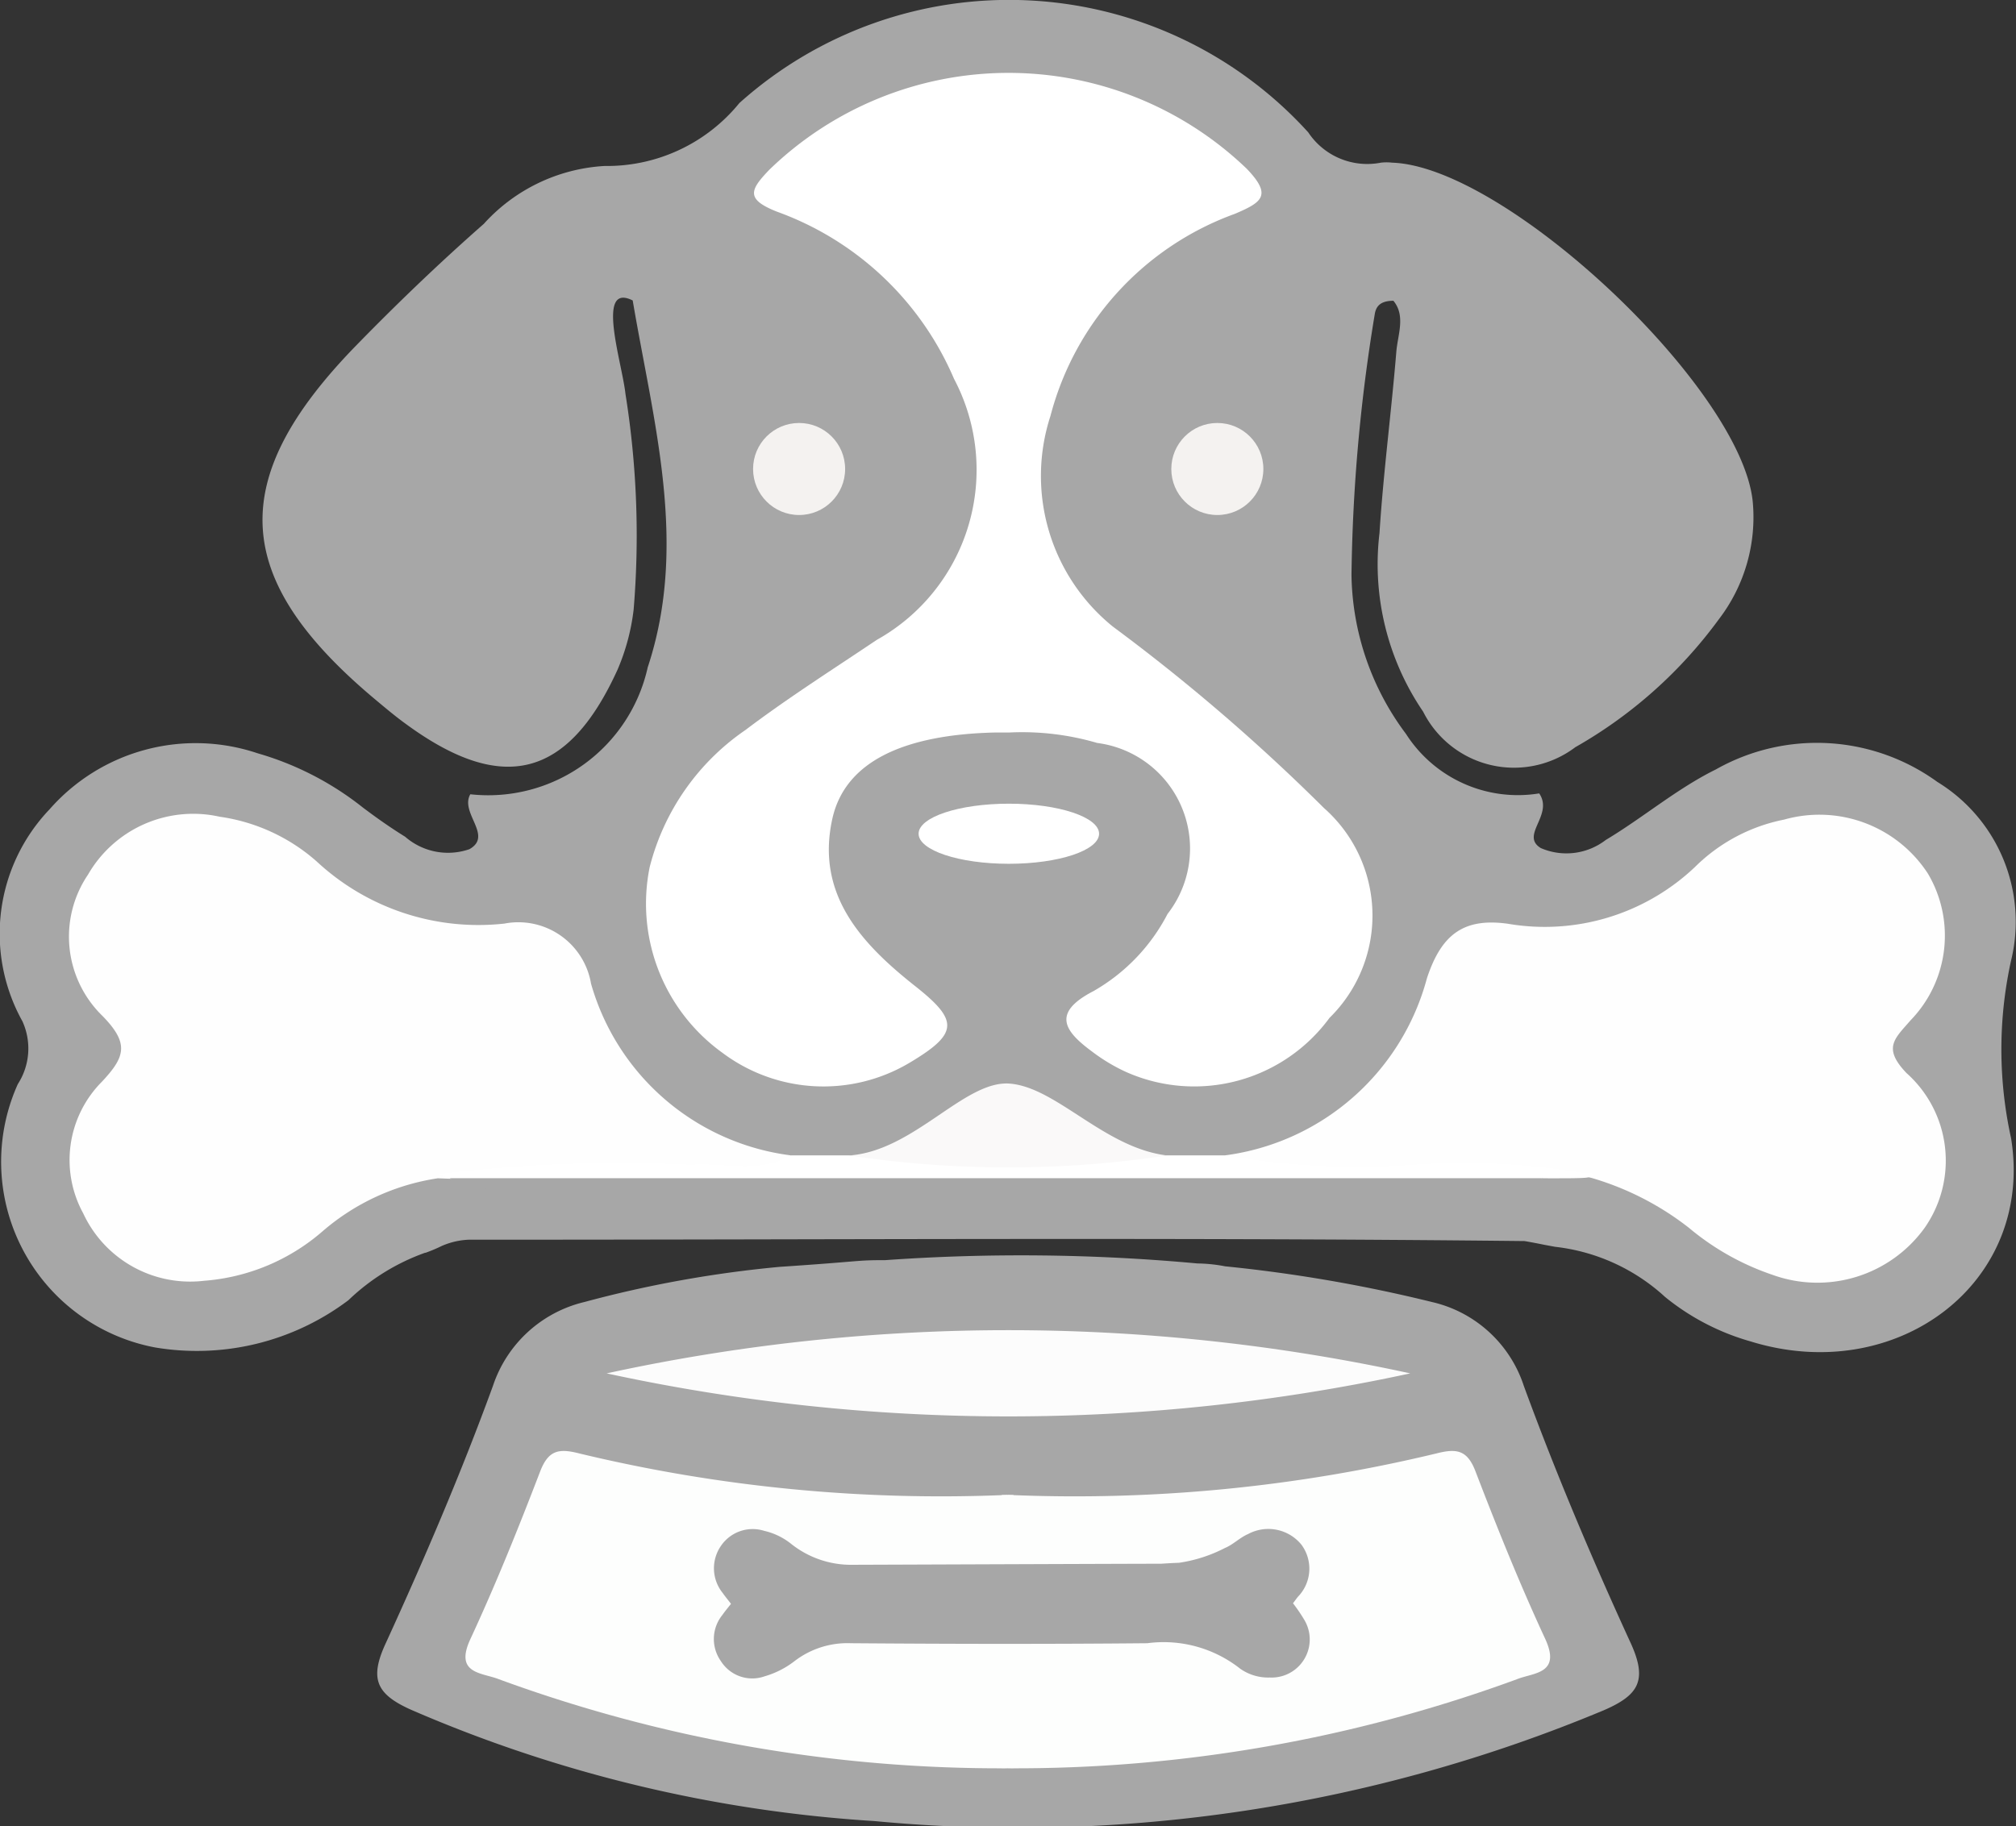 <svg xmlns="http://www.w3.org/2000/svg" width="32.325" height="29.291" viewBox="0 0 32.325 29.291">
  <rect x="0" y="0" width="32.325" height="29.291" fill="#333333" stroke="none"/>
  <g id="pet-store-logo" transform="translate(-0.022 -116.217)">
    <path id="Caminho_112" data-name="Caminho 112" d="M3183.729,90.119a3.447,3.447,0,0,0-1.23.761,4.035,4.035,0,0,1-3.107.757,3.031,3.031,0,0,1-2.194-4.223,1.052,1.052,0,0,0,.074-1.006,2.889,2.889,0,0,1,.434-3.4,3.116,3.116,0,0,1,3.335-.9,4.885,4.885,0,0,1,1.691.872c.219.165.443.323.676.467a1.047,1.047,0,0,0,1.03.2c.385-.215-.156-.581.015-.881a2.62,2.62,0,0,0,2.845-2.037c.654-1.975.09-3.927-.241-5.883-.6-.3-.168,1.005-.116,1.5a14.378,14.378,0,0,1,.131,3.457,3.466,3.466,0,0,1-.257.962c-.793,1.744-1.846,2.009-3.394.874-.172-.124-.336-.263-.5-.4-2.3-1.928-2.391-3.522-.3-5.669.658-.675,1.34-1.33,2.048-1.952a2.827,2.827,0,0,1,1.936-.929,2.737,2.737,0,0,0,2.163-1.01,6.479,6.479,0,0,1,9.12.47,1.136,1.136,0,0,0,1.165.487.777.777,0,0,1,.182,0c1.828.062,5.6,3.614,5.781,5.439a2.692,2.692,0,0,1-.545,1.886,7.342,7.342,0,0,1-2.3,2.05,1.631,1.631,0,0,1-2.44-.57,4.2,4.2,0,0,1-.7-2.863c.062-.971.19-1.938.27-2.91.023-.273.152-.578-.047-.817-.221,0-.282.1-.3.222a27.5,27.5,0,0,0-.372,4.179,4.351,4.351,0,0,0,.874,2.546,2.129,2.129,0,0,0,2.136.954c.236.347-.312.671.026.877a1.033,1.033,0,0,0,1.041-.13c.6-.359,1.142-.824,1.765-1.131a3.29,3.29,0,0,1,3.552.2,2.629,2.629,0,0,1,1.182,2.865,6.606,6.606,0,0,0,0,2.849c.376,2.326-1.835,3.985-4.178,3.259a3.82,3.82,0,0,1-1.369-.712,3.121,3.121,0,0,0-1.764-.805l-.162-.03c-.109-.022-.217-.043-.327-.062-5.643-.062-11.287-.02-16.928-.022a1.2,1.2,0,0,0-.434.1,2.523,2.523,0,0,1-.261.11Z" transform="translate(-3176.89 46.19)" fill="#a7a7a7"/>
    <path id="Caminho_113" data-name="Caminho 113" d="M3288.122,395.358a23.777,23.777,0,0,1,3.323.574,2.026,2.026,0,0,1,1.467,1.346c.513,1.4,1.094,2.773,1.715,4.127.273.6.12.833-.433,1.073a24.378,24.378,0,0,1-11.7,1.777,22.105,22.105,0,0,1-7.416-1.781c-.569-.252-.681-.5-.412-1.077.619-1.353,1.207-2.725,1.717-4.124a2.045,2.045,0,0,1,1.467-1.343,18.583,18.583,0,0,1,3.136-.564c1.356-.09,1.194-.107,1.686-.107a30.83,30.83,0,0,1,5.006.053A2.456,2.456,0,0,1,3288.122,395.358Z" transform="translate(-3268.456 -258.831)" fill="#a7a7a7"/>
    <path id="Caminho_114" data-name="Caminho 114" d="M3349.828,99.47h-.224c-1.494.033-2.415.477-2.618,1.379-.271,1.216.464,2.006,1.326,2.688.7.553.7.759-.085,1.228a2.7,2.7,0,0,1-3.005-.158,2.947,2.947,0,0,1-1.166-2.977,3.8,3.8,0,0,1,1.536-2.2c.678-.513,1.4-.971,2.105-1.445a3.124,3.124,0,0,0,1.239-4.187,4.891,4.891,0,0,0-2.839-2.681c-.505-.2-.434-.347-.124-.671a5.512,5.512,0,0,1,7.657-.017c.413.43.242.538-.192.723a4.717,4.717,0,0,0-2.956,3.242,3.108,3.108,0,0,0,1,3.377,30.848,30.848,0,0,1,3.385,2.91,2.3,2.3,0,0,1,.089,3.367,2.689,2.689,0,0,1-3.261.867,2.879,2.879,0,0,1-.545-.327c-.442-.326-.656-.619.022-.97a3.029,3.029,0,0,0,1.188-1.238,1.707,1.707,0,0,0-1.128-2.742A4.273,4.273,0,0,0,3349.828,99.47Z" transform="translate(-3333.617 28.495)" fill="#fff"/>
    <path id="Caminho_115" data-name="Caminho 115" d="M3494.16,286.745a3.875,3.875,0,0,0,3.235-2.841c.231-.7.586-.973,1.3-.873a3.5,3.5,0,0,0,3-.913,2.8,2.8,0,0,1,1.428-.758,2.075,2.075,0,0,1,2.305.867,1.953,1.953,0,0,1-.279,2.353c-.254.294-.452.44-.065.845a1.882,1.882,0,0,1,.289,2.486,2.119,2.119,0,0,1-2.436.751,4.158,4.158,0,0,1-1.342-.755,4.636,4.636,0,0,0-1.777-.857c-1.587.044-3.174.043-4.761.021C3494.744,287.067,3494.3,287.269,3494.16,286.745Z" transform="translate(-3474.493 -151.998)" fill="#fefefe"/>
    <path id="Caminho_116" data-name="Caminho 116" d="M3200.8,286.89a3.656,3.656,0,0,0-1.849.851,3.27,3.27,0,0,1-1.9.793,1.891,1.891,0,0,1-1.937-1.082,1.781,1.781,0,0,1,.3-2.111c.375-.4.44-.613.011-1.053a1.773,1.773,0,0,1-.234-2.268,1.946,1.946,0,0,1,2.111-.929,2.978,2.978,0,0,1,1.552.714,3.808,3.808,0,0,0,3.014,1,1.182,1.182,0,0,1,1.389.964,3.832,3.832,0,0,0,3.2,2.753c-.084.44-.444.329-.714.33C3204.1,286.854,3202.455,286.956,3200.8,286.89Z" transform="translate(-3193.758 -151.775)" fill="#fefefe"/>
    <path id="Caminho_117" data-name="Caminho 117" d="M3290.35,366.175a23.571,23.571,0,0,1,4.057-.152c.534-.04,1.091.149,1.6-.151h.933a3.063,3.063,0,0,0,.888-.04,7.647,7.647,0,0,1,3.323,0,3.131,3.131,0,0,0,.889.04h.929a12.347,12.347,0,0,0,2.964.155,11.417,11.417,0,0,1,2.865.144c.1.069-.007.07-.724.069a1.546,1.546,0,0,1-.629.059h-16.278a1.483,1.483,0,0,1-.629-.062Z" transform="translate(-3283.304 -231.125)" fill="#fff"/>
    <path id="Caminho_118" data-name="Caminho 118" d="M3401.891,351.794a17.068,17.068,0,0,1-5.1,0c1.044-.072,1.854-1.216,2.581-1.152C3400.123,350.707,3400.89,351.678,3401.891,351.794Z" transform="translate(-3383.153 -217.045)" fill="#faf9f9"/>
    <path id="Caminho_119" data-name="Caminho 119" d="M3293.41,375.19h17.536a1.273,1.273,0,0,1-.878.15q-7.891,0-15.781,0A1.265,1.265,0,0,1,3293.41,375.19Z" transform="translate(-3286.175 -240.076)" fill="#a7a7a7"/>
    <path id="Caminho_120" data-name="Caminho 120" d="M3297.518,448.841c.409-.881.772-1.784,1.12-2.691.132-.343.3-.372.623-.29a24.777,24.777,0,0,0,6.876.666v4.385a23.332,23.332,0,0,1-8.162-1.429C3297.706,449.375,3297.26,449.4,3297.518,448.841Z" transform="translate(-3289.955 -306.333)" fill="#fdfefd"/>
    <path id="Caminho_121" data-name="Caminho 121" d="M3446.546,448.841c-.409-.881-.772-1.784-1.12-2.691-.131-.343-.3-.372-.623-.29a24.755,24.755,0,0,1-6.874.666v4.385a23.334,23.334,0,0,0,8.162-1.429C3446.356,449.375,3446.8,449.4,3446.546,448.841Z" transform="translate(-3421.745 -306.333)" fill="#fdfefd"/>
    <path id="Caminho_122" data-name="Caminho 122" d="M259.42,503.383l.094,0,.093,0v4.379l-.089,0-.1,0Z" transform="translate(-243.335 -363.188)" fill="#fdfefd"/>
    <path id="Caminho_123" data-name="Caminho 123" d="M3334,415.232a30.294,30.294,0,0,1,12.885,0A30.414,30.414,0,0,1,3334,415.232Z" transform="translate(-3324.251 -276.988)" fill="#fcfcfc"/>
    <path id="Caminho_124" data-name="Caminho 124" d="M3371.018,467.3a2.622,2.622,0,0,1,.186.274.611.611,0,0,1-.558.917.78.78,0,0,1-.474-.141,1.982,1.982,0,0,0-1.49-.409c-1.583.015-3.167.012-4.751,0a1.393,1.393,0,0,0-.908.289,1.432,1.432,0,0,1-.478.242.594.594,0,0,1-.7-.244.613.613,0,0,1,.026-.743c.04-.058.087-.113.136-.176-.047-.062-.093-.116-.134-.175a.63.63,0,0,1-.032-.747.615.615,0,0,1,.7-.248,1.072,1.072,0,0,1,.42.2,1.541,1.541,0,0,0,1,.344c.137,0,4.928-.019,5.068-.017,1.053.014-3.361.967-2.526.31.31.129.743-.265,1.037-.211.535.1-.5.863-.287.307.119-.322,1.615-.41,1.936-.421a2.331,2.331,0,0,0,.737-.237c.132-.054.239-.167.372-.224a.685.685,0,0,1,.855.17.646.646,0,0,1-.055.835c-.03.037-.057.076-.085.112" transform="translate(-3350.264 -325.369)" fill="#a7a7a7"/>
    <path id="Caminho_125" data-name="Caminho 125" d="M3417.645,278.7c0,.267-.648.482-1.447.482s-1.447-.216-1.447-.482.648-.482,1.447-.482,1.447.216,1.447.482" transform="translate(-3400 -149.111)" fill="#fff"/>
    <circle id="Elipse_20" data-name="Elipse 20" cx="0.738" cy="0.738" r="0.738" transform="translate(12.097 123.001)" fill="#f4f2f0"/>
    <circle id="Elipse_21" data-name="Elipse 21" cx="0.738" cy="0.738" r="0.738" transform="translate(18.803 123.001)" fill="#f4f2f0"/>
    <rect id="Retângulo_36" data-name="Retângulo 36" width="0.128" height="0.064" transform="matrix(0.994, 0.113, -0.113, 0.994, 25.433, 135.024)" fill="#fff"/>
  </g>
</svg>
